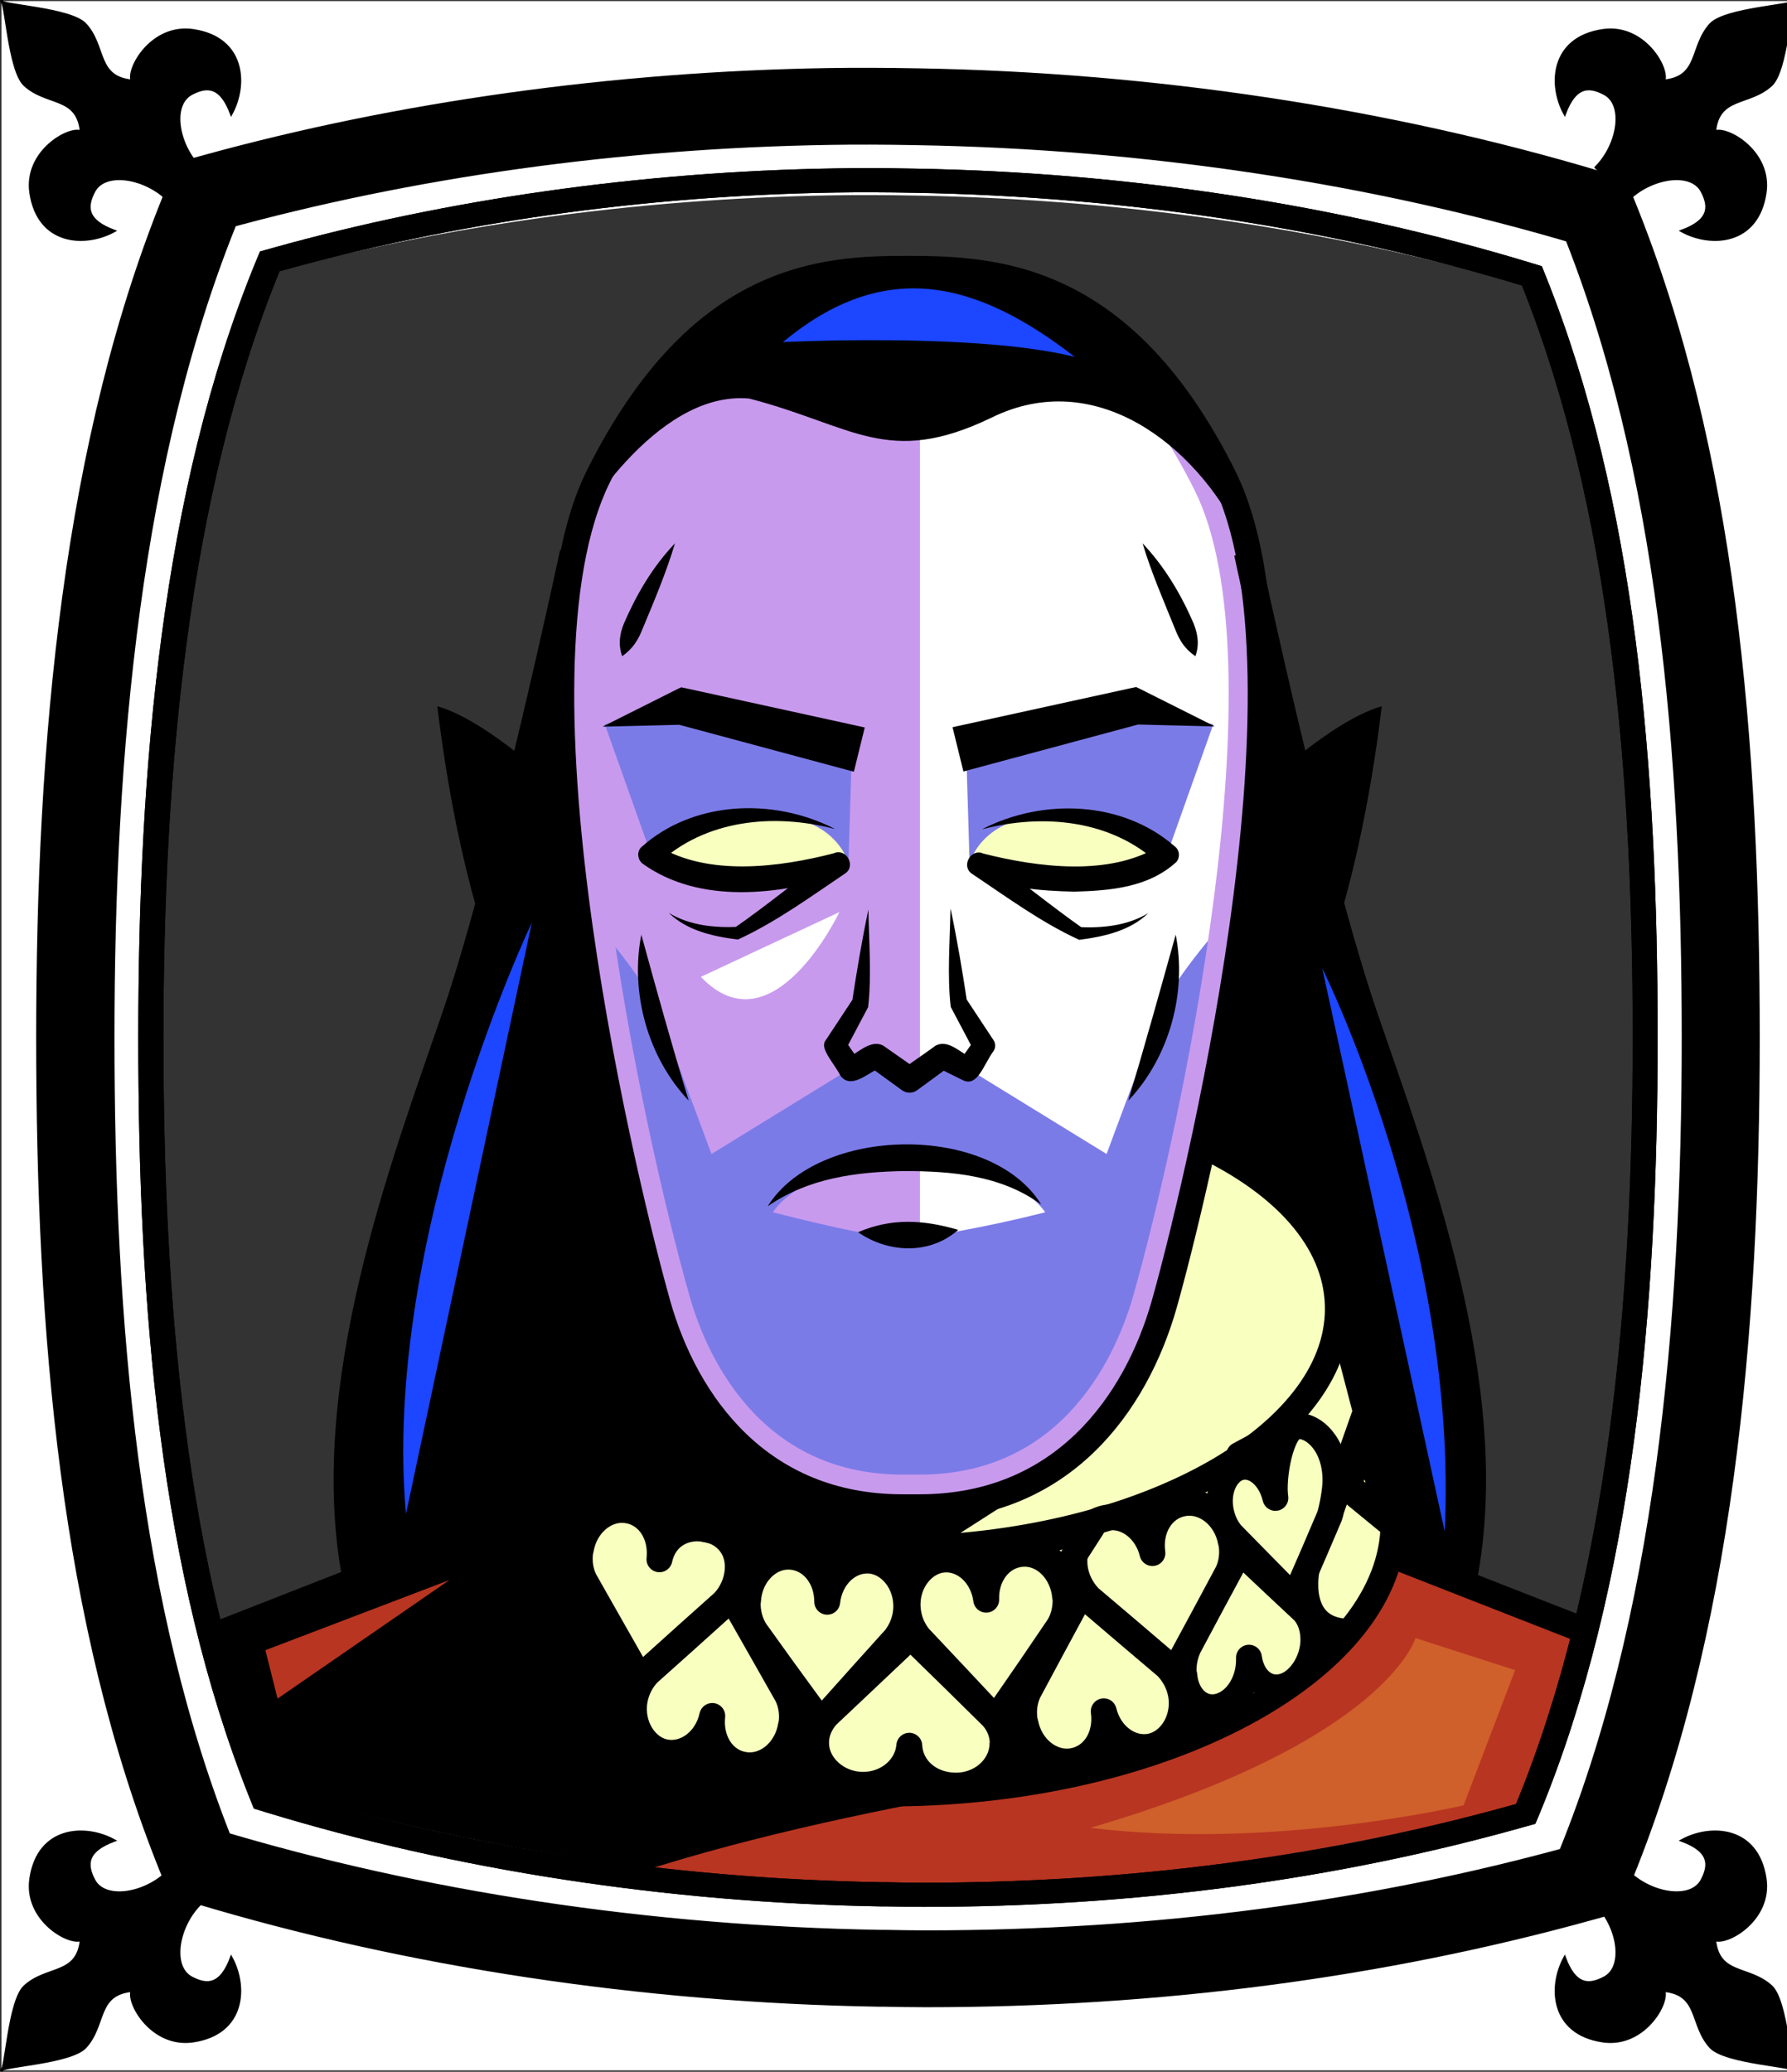 <svg id="Capa_2" xmlns="http://www.w3.org/2000/svg" xmlns:xlink="http://www.w3.org/1999/xlink" viewBox="0 0 69.02 80">
<rect x="0" y="0" width="69.02" height="80" fill="#333333" stroke="none"/>
<defs >
<style >
.cls-1{fill:#c89aed;}.cls-2{fill:#fff;}.cls-3{fill:#f8ffbf;}.cls-4{fill:#7b7be8;}.cls-5,.cls-6{stroke:#000;}.cls-5,.cls-6,.cls-7,.cls-8,.cls-9{fill:none;}.cls-5,.cls-7{stroke-linejoin:round;}.cls-10{fill:#a88347;}.cls-11{fill:#782ab5;}.cls-6{stroke-miterlimit:10;}.cls-12{fill:#1c46ff;}.cls-7{stroke:#deb778;stroke-dasharray:0 0 0 4.06;stroke-linecap:round;}.cls-13{fill:url(#USGS_19_Inundación_de_tierra);}.cls-14{fill:#deb778;}.cls-9{stroke:#1d1d1b;stroke-dasharray:0 0 2 2;stroke-width:.3px;}.cls-15{fill:#cf5f2b;}.cls-16{fill:#fcf0c5;}.cls-17{fill:#b83521;}
</style>
<pattern id="USGS_19_Inundación_de_tierra" x="0" y="0" width="72" height="72" patternTransform="translate(-20.48 -16207) rotate(-90)" patternUnits="userSpaceOnUse" viewBox="0 0 72 72">
<g >
<rect class="cls-8" width="72" height="72">
</rect>
<g >
<line class="cls-9" x1="71" y1="71" x2="144.44" y2="71">
</line>
<line class="cls-9" x1="71" y1="67" x2="144.44" y2="67">
</line>
<line class="cls-9" x1="71" y1="63" x2="144.44" y2="63">
</line>
<line class="cls-9" x1="71" y1="59" x2="144.44" y2="59">
</line>
<line class="cls-9" x1="71" y1="55" x2="144.44" y2="55">
</line>
<line class="cls-9" x1="71" y1="51" x2="144.44" y2="51">
</line>
<line class="cls-9" x1="71" y1="47" x2="144.44" y2="47">
</line>
<line class="cls-9" x1="71" y1="43" x2="144.44" y2="43">
</line>
<line class="cls-9" x1="71" y1="39" x2="144.44" y2="39">
</line>
<line class="cls-9" x1="71" y1="35" x2="144.44" y2="35">
</line>
<line class="cls-9" x1="71" y1="31" x2="144.44" y2="31">
</line>
<line class="cls-9" x1="71" y1="27" x2="144.44" y2="27">
</line>
<line class="cls-9" x1="71" y1="23" x2="144.44" y2="23">
</line>
<line class="cls-9" x1="71" y1="19" x2="144.44" y2="19">
</line>
<line class="cls-9" x1="71" y1="15" x2="144.44" y2="15">
</line>
<line class="cls-9" x1="71" y1="11" x2="144.44" y2="11">
</line>
<line class="cls-9" x1="71" y1="7" x2="144.44" y2="7">
</line>
<line class="cls-9" x1="71" y1="3" x2="144.44" y2="3">
</line>
</g>
<g >
<line class="cls-9" x1="-1" y1="71" x2="72.44" y2="71">
</line>
<line class="cls-9" x1="-1" y1="67" x2="72.44" y2="67">
</line>
<line class="cls-9" x1="-1" y1="63" x2="72.44" y2="63">
</line>
<line class="cls-9" x1="-1" y1="59" x2="72.44" y2="59">
</line>
<line class="cls-9" x1="-1" y1="55" x2="72.44" y2="55">
</line>
<line class="cls-9" x1="-1" y1="51" x2="72.44" y2="51">
</line>
<line class="cls-9" x1="-1" y1="47" x2="72.44" y2="47">
</line>
<line class="cls-9" x1="-1" y1="43" x2="72.44" y2="43">
</line>
<line class="cls-9" x1="-1" y1="39" x2="72.44" y2="39">
</line>
<line class="cls-9" x1="-1" y1="35" x2="72.44" y2="35">
</line>
<line class="cls-9" x1="-1" y1="31" x2="72.44" y2="31">
</line>
<line class="cls-9" x1="-1" y1="27" x2="72.44" y2="27">
</line>
<line class="cls-9" x1="-1" y1="23" x2="72.44" y2="23">
</line>
<line class="cls-9" x1="-1" y1="19" x2="72.44" y2="19">
</line>
<line class="cls-9" x1="-1" y1="15" x2="72.44" y2="15">
</line>
<line class="cls-9" x1="-1" y1="11" x2="72.44" y2="11">
</line>
<line class="cls-9" x1="-1" y1="7" x2="72.44" y2="7">
</line>
<line class="cls-9" x1="-1" y1="3" x2="72.44" y2="3">
</line>
<line class="cls-9" x1="1.04" y1="69" x2="74.48" y2="69">
</line>
<line class="cls-9" x1="1.04" y1="65" x2="74.48" y2="65">
</line>
<line class="cls-9" x1="1.04" y1="61" x2="74.48" y2="61">
</line>
<line class="cls-9" x1="1.04" y1="57" x2="74.48" y2="57">
</line>
<line class="cls-9" x1="1.04" y1="53" x2="74.48" y2="53">
</line>
<line class="cls-9" x1="1.04" y1="49" x2="74.48" y2="49">
</line>
<line class="cls-9" x1="1.04" y1="45" x2="74.48" y2="45">
</line>
<line class="cls-9" x1="1.04" y1="41" x2="74.48" y2="41">
</line>
<line class="cls-9" x1="1.04" y1="37" x2="74.48" y2="37">
</line>
<line class="cls-9" x1="1.04" y1="33" x2="74.48" y2="33">
</line>
<line class="cls-9" x1="1.04" y1="29" x2="74.48" y2="29">
</line>
<line class="cls-9" x1="1.04" y1="25" x2="74.48" y2="25">
</line>
<line class="cls-9" x1="1.04" y1="21" x2="74.48" y2="21">
</line>
<line class="cls-9" x1="1.04" y1="17" x2="74.48" y2="17">
</line>
<line class="cls-9" x1="1.04" y1="13" x2="74.48" y2="13">
</line>
<line class="cls-9" x1="1.04" y1="9" x2="74.48" y2="9">
</line>
<line class="cls-9" x1="1.04" y1="5" x2="74.48" y2="5">
</line>
<line class="cls-9" x1="1.04" y1="1" x2="74.48" y2="1">
</line>
</g>
<g >
<line class="cls-9" x1="-73" y1="71" x2=".44" y2="71">
</line>
<line class="cls-9" x1="-73" y1="67" x2=".44" y2="67">
</line>
<line class="cls-9" x1="-73" y1="63" x2=".44" y2="63">
</line>
<line class="cls-9" x1="-73" y1="59" x2=".44" y2="59">
</line>
<line class="cls-9" x1="-73" y1="55" x2=".44" y2="55">
</line>
<line class="cls-9" x1="-73" y1="51" x2=".44" y2="51">
</line>
<line class="cls-9" x1="-73" y1="47" x2=".44" y2="47">
</line>
<line class="cls-9" x1="-73" y1="43" x2=".44" y2="43">
</line>
<line class="cls-9" x1="-73" y1="39" x2=".44" y2="39">
</line>
<line class="cls-9" x1="-73" y1="35" x2=".44" y2="35">
</line>
<line class="cls-9" x1="-73" y1="31" x2=".44" y2="31">
</line>
<line class="cls-9" x1="-73" y1="27" x2=".44" y2="27">
</line>
<line class="cls-9" x1="-73" y1="23" x2=".44" y2="23">
</line>
<line class="cls-9" x1="-73" y1="19" x2=".44" y2="19">
</line>
<line class="cls-9" x1="-73" y1="15" x2=".44" y2="15">
</line>
<line class="cls-9" x1="-73" y1="11" x2=".44" y2="11">
</line>
<line class="cls-9" x1="-73" y1="7" x2=".44" y2="7">
</line>
<line class="cls-9" x1="-73" y1="3" x2=".44" y2="3">
</line>
<line class="cls-9" x1="-70.96" y1="69" x2="2.48" y2="69">
</line>
<line class="cls-9" x1="-70.96" y1="65" x2="2.48" y2="65">
</line>
<line class="cls-9" x1="-70.96" y1="61" x2="2.48" y2="61">
</line>
<line class="cls-9" x1="-70.96" y1="57" x2="2.48" y2="57">
</line>
<line class="cls-9" x1="-70.96" y1="53" x2="2.48" y2="53">
</line>
<line class="cls-9" x1="-70.96" y1="49" x2="2.48" y2="49">
</line>
<line class="cls-9" x1="-70.96" y1="45" x2="2.48" y2="45">
</line>
<line class="cls-9" x1="-70.96" y1="41" x2="2.48" y2="41">
</line>
<line class="cls-9" x1="-70.96" y1="37" x2="2.48" y2="37">
</line>
<line class="cls-9" x1="-70.96" y1="33" x2="2.48" y2="33">
</line>
<line class="cls-9" x1="-70.96" y1="29" x2="2.48" y2="29">
</line>
<line class="cls-9" x1="-70.96" y1="25" x2="2.48" y2="25">
</line>
<line class="cls-9" x1="-70.96" y1="21" x2="2.48" y2="21">
</line>
<line class="cls-9" x1="-70.96" y1="17" x2="2.48" y2="17">
</line>
<line class="cls-9" x1="-70.96" y1="13" x2="2.48" y2="13">
</line>
<line class="cls-9" x1="-70.96" y1="9" x2="2.48" y2="9">
</line>
<line class="cls-9" x1="-70.96" y1="5" x2="2.48" y2="5">
</line>
<line class="cls-9" x1="-70.96" y1="1" x2="2.48" y2="1">
</line>
</g>
</g>
</pattern>
</defs>

<g id="Characters">
<g >
<g >
<path class="cls-2" d="M26.47,14.09s-5.49,3.42-5.13,12.88">
</path>
<path class="cls-1" d="M30.07,12.2s-7.38,1.62-8.56,10.72c-1.17,9.64,.45,20.62,.45,20.62,0,0-7.66,14.05-7.38,16.48-4.86,2.61-6.75,3.33-6.75,3.33l2.16,7.84s11.08,4.59,26.66,4.14,21.7-3.6,21.7-3.6l2.7-9.19-5.49-1.71-3.06-12.25-5.22-6.57s1.89-10.81,1.71-14.95-.81-9.19-4.32-11.98-14.59-2.88-14.59-2.88Z">
</path>
<path class="cls-2" d="M35.53,58.19V15.41l6.6-1.17s5.38,2.69,6.1,5.83,0,18.4-1.44,23.6-1.8,13.76-11.27,14.51Z">
</path>
<path class="cls-4" d="M35.4,58.32v.05s-.18,.01-.48-.01c.14-.01,.3-.03,.48-.04Z">
</path>
<path class="cls-4" d="M44.76,39.18c-.58,1.5-2.02,5.38-2.02,5.38l-5.84-3.59-2,.66-1.58-.66-5.84,3.59s-1.44-3.88-2.02-5.38-2.77-3.87-2.77-3.87l.63,6.41s1.33,9.54,4.51,13.18c2.21,2.53,5.01,3.22,6.51,3.41,.2,.02,.38,.03,.53,.05h.05c.14-.01,.3-.03,.48-.04,1.61-.17,4.73-.83,6.99-3.42,3.18-3.64,4.51-13.18,4.51-13.18l.64-6.41s-2.2,2.37-2.78,3.87Zm-9.95,8.71c-.83-.14-2.52-.45-4.96-1.08,1.13-1.63,4.15-1.95,5.02-2.01,1.08,.08,4.39,.42,5.5,2.01-2.43,.62-4.49,.94-5.56,1.08Z">
</path>
<path class="cls-4" d="M34.87,58.36c-.34,.02-.53,.01-.53,.01v-.06c.2,.02,.38,.03,.53,.05Z">
</path>
<path class="cls-3" d="M32.65,33.22s.85-1.28-1.94-1.65-5.39,1.47-5.39,1.47c0,0,2.98,1.61,7.33,.19Z">
</path>
<path class="cls-3" d="M37.52,33.22s-.85-1.28,1.94-1.65,5.39,1.47,5.39,1.47c0,0-2.98,1.61-7.33,.19Z">
</path>
<path class="cls-3" d="M24.23,44.84s-5.87,1.37-5.97,8.12,.78,11.55,.78,11.55c0,0,6.17,6.66,19.57,4.5s14.68-7.24,15.17-9.4c-.98-8.32-2.64-11.94-2.64-11.94,0,0-2.45-3.52-4.89-3.72-1.17,7.24-2.35,9.3-5.09,11.94s-6.07,2.54-8.71,1.96-5.28-2.45-6.66-5.97-1.57-7.05-1.57-7.05Z">
</path>
<path d="M17.55,59.59l-8.98,3.38,2.11,8.24,10.35,2.96,22.81-5.91s-20.28,5.07-26.3-8.66Z">
</path>
<path d="M39.94,57.37l-4.12,2.64s-10.67,1.16-15.32-3.8-.95-10.98,3.49-11.94c.53,6.97,4.65,13.41,9.19,13.84s6.76-.74,6.76-.74Z">
</path>
<path class="cls-17" d="M53.75,59.97l7.34,2.94-2.31,9.13s-24.65,5.66-36.61,1.15c8.29-3.25,21.67-4.94,21.67-4.94,0,0,9.79-4.33,9.9-8.28Z">
</path>
<path class="cls-1" d="M47.48,18.26c-4.06-8.12-9.26-8.13-12.41-8.14h-.06c-3.89,0-8.35,.63-12.1,8.14-4.31,8.62,2.19,31.92,2.26,32.15,.68,2.41,2.99,8.03,9.69,8.03h.67c6.7,0,9.01-5.61,9.69-8.03,.07-.23,6.57-23.53,2.26-32.15Zm-3.7,31.74c-.59,2.09-2.57,6.94-8.25,6.94h-.67c-5.67,0-7.66-4.85-8.24-6.94-1.8-6.36-5.73-24.34-2.36-31.07,3.37-6.74,7.16-7.31,10.76-7.31h.1c2.94,0,7.38,.01,11.02,7.31,3.36,6.73-.56,24.71-2.36,31.07Z">
</path>
<path class="cls-15" d="M54.67,63.25s-1.12,3.98-12.56,7.33c7.09,.87,14.42-.87,14.42-.87l1.99-5.22-3.85-1.24Z">
</path>
<path class="cls-4" d="M32.9,29.09l-.13,4.24s-.46-1.84-3.15-1.84c-2.3,.15-4.45,1.57-4.45,1.57l-1.81-5.09,2.79-.59,6.75,1.71Z">
</path>
<path class="cls-4" d="M37.32,29.09l.13,4.24s.46-1.84,3.15-1.84c2.3,.15,4.45,1.57,4.45,1.57l1.81-5.09-2.79-.59-6.75,1.71Z">
</path>
<path class="cls-2" d="M27.07,37.72l5.35-2.5s-2.57,5.42-5.35,2.5Z">
</path>
<path d="M21.63,30.51s-2.76-2.68-4.74-3.24c.95,7.82,3,13.03,4.97,14.76-.47-5.37-.24-11.53-.24-11.53Z">
</path>
<path d="M48.63,30.51s2.76-2.68,4.74-3.24c-.95,7.82-3,13.03-4.97,14.76,.47-5.37,.24-11.53,.24-11.53Z">
</path>
<path d="M21.2,26.06s-5.17,17.17-6.24,21.66-2.34,9.07-1.46,12.98c3.13-.8,3.61-.88,3.61-.88,0,0,.88-9.17,2.34-11.22s4.59-3.71,4.59-3.71l-2.83-18.83Z">
</path>
<path d="M49.14,26.52l-2.58,17.78s4.49,2.24,5.07,5.37c.78,4.2,2.44,10.34,2.44,10.34l2.93,.88s.2-8.68-1.76-14.25-4.93-14.86-6.1-20.13Z">
</path>
<path d="M23.29,28.05l2.91-1.46,.11-.05,.24,.05,6.85,1.5-.42,1.71-6.77-1.82c1.44-.02-3.1,.08-2.91,.08h0Z">
</path>
<path d="M32.24,32.01c-2.36-.62-5.01-.36-6.82,1.34,0,0,0-.68,0-.68,1.93,1.18,4.69,.82,6.78,.28,.48-.22,.88,.49,.44,.78-1.34,.9-2.66,1.87-4.14,2.55-.96-.12-1.96-.34-2.67-1.03,.81,.49,1.78,.58,2.67,.54l-.12,.03c1.1-.76,2.64-1.99,3.72-2.82,0,0,.44,.78,.44,.78-2.45,.78-5.52,1.15-7.72-.43-.19-.15-.23-.43-.07-.62,2.02-1.83,5.13-1.93,7.48-.73h0Z">
</path>
<path d="M24.77,36.09c.61,2.22,1.16,4.2,1.83,6.41-1.58-1.67-2.27-4.16-1.83-6.41h0Z">
</path>
<path d="M46.89,28.05c.15,0-4.32-.1-2.91-.08,0,0-6.77,1.82-6.77,1.82l-.42-1.71,6.85-1.5,.24-.05,.11,.05,2.91,1.46h0Z">
</path>
<path d="M37.95,32.01c2.33-1.19,5.39-1.1,7.42,.67,.19,.14,.22,.41,.07,.6-1.09,1-2.57,1.11-3.94,1.15-1.34-.03-2.58-.14-3.86-.64,0,0,.44-.78,.44-.78,1.09,.83,2.62,2.05,3.72,2.82,0,0-.12-.03-.12-.03,.89,.04,1.86-.05,2.67-.54-.7,.68-1.71,.91-2.67,1.03-1.48-.68-2.79-1.65-4.14-2.55-.44-.3-.03-1,.44-.78,2.1,.53,4.86,.89,6.78-.28,0,0,0,.68,0,.68-1.81-1.7-4.46-1.96-6.82-1.34h0Z">
</path>
<path d="M45.41,36.09c.44,2.25-.25,4.74-1.83,6.41,.66-2.21,1.21-4.19,1.83-6.41h0Z">
</path>
<path d="M36.72,35.11c.25,1.19,.45,2.38,.63,3.57l-.05-.14,1.07,1.62c.09,.13,.09,.3,0,.43-.38,.52-.61,1.38-1.16,1.13-.35-.17-.69-.34-1.03-.51,0,0,.51-.04,.51-.04l-1.27,.93c-.18,.13-.41,.12-.58,0l-1.28-.93,.51,.03c-.48,.16-1.17,.9-1.6,.35-.27-.52-.83-1.07-.58-1.38,0,0,1.07-1.62,1.07-1.62l-.05,.14c.18-1.19,.38-2.38,.63-3.57,.02,1.25,.13,2.54-.01,3.77,0,0-.91,1.72-.91,1.72v-.46s.62,.89,.62,.89l-.6-.15c.46-.18,.97-.79,1.48-.51,0,0,1.3,.91,1.3,.91,0,0-.58,0-.58,0,0,0,1.29-.9,1.29-.91,.52-.28,1.01,.33,1.48,.51,0,0-.6,.15-.6,.15l.63-.89s-.01,.45-.01,.45l-.91-1.72c-.14-1.23-.03-2.52-.01-3.77h0Z">
</path>
<path d="M40.2,46.5c-1.55-1.12-3.44-1.28-5.28-1.28-1.85,.03-3.7,.27-5.27,1.36,1.95-3.12,8.6-3.23,10.56-.08h0Z">
</path>
<path d="M33.14,47.58c1.29-.55,2.5-.49,3.87-.09-1.11,.98-2.72,.89-3.87,.09h0Z">
</path>
<path d="M26.07,20.98c-.34,1.14-.83,2.29-1.28,3.37-.15,.37-.35,.7-.76,.99-.17-.48-.08-.9,.07-1.27,.49-1.13,1.11-2.19,1.97-3.09h0Z">
</path>
<path d="M44.13,20.98c.85,.9,1.48,1.96,1.97,3.09,.15,.38,.24,.8,.07,1.27-.42-.29-.61-.62-.76-.99-.44-1.09-.94-2.23-1.28-3.37h0Z">
</path>
<polygon class="cls-5" points="28.79 61 28.34 59.53 30.21 59.9 28.79 61">
</polygon>
<polygon class="cls-5" points="32.09 61 31.45 59.85 33.06 59.85 32.09 61">
</polygon>
<polygon class="cls-5" points="34.98 61.09 34.02 60.12 35.99 59.76 34.98 61.09">
</polygon>
<polygon class="cls-5" points="38.05 60.95 36.86 59.85 39.11 59.67 38.05 60.95">
</polygon>
<polygon class="cls-5" points="41.12 60.63 39.79 59.67 42.18 58.98 41.12 60.63">
</polygon>
<polygon class="cls-5" points="49.05 56.87 47.86 56.18 49.65 55.22 49.05 56.87">
</polygon>
<polygon class="cls-5" points="52.81 55.77 52.03 57.37 53.64 58.47 52.81 55.77">
</polygon>
<polygon points="46.99 66.17 45.84 65.49 45.2 67.23 47.08 66.82 46.99 66.17">
</polygon>
<path d="M43.78,67.32l-1.1-.5-1.1,1.47s1.01,.05,2.2-.96Z">
</path>
<path d="M40.99,68.42l-2.06-2.52-.78,3.03s1.28,.05,2.84-.5Z">
</path>
<polygon points="36.26 69.06 35.3 68.1 33.79 69.2 36.26 69.06">
</polygon>
<path d="M32.28,68.97l-.96-3.35-.73,.64-1.65,2.61s3.16,.09,3.35,.09Z">
</path>
<path d="M28.29,68.47l-.87-1.28-1.51,.69s1.42,.46,2.38,.6Z">
</path>
<path d="M24.74,64.69s-.13,2.59,.35,3.2c-5.21-1.85-8.18-5.34-8.47-7.99,1.85-5.5,2.27-7.42,2.27-7.42,0,0,.48,3.16,6.07,5.75-2.59,.16-2.78,1.02-2.49,2.53s2.27,3.93,2.27,3.93Z">
</path>
<line class="cls-6" x1="16.62" y1="59.89" x2="7.37" y2="63.51">
</line>
<line class="cls-6" x1="53.34" y1="59.89" x2="62.59" y2="63.51">
</line>
<path class="cls-6" d="M47.25,18.38c3.88,7.76-1.18,28.09-2.28,31.97s-3.96,7.85-9.45,7.85h-.67c-5.48,0-8.35-3.96-9.45-7.85s-6.16-24.21-2.28-31.97,8.62-8.01,11.99-8,8.26,.24,12.14,8Z">
</path>
<path class="cls-6" d="M22.12,21.35s-2.59,12.16-4.55,17.88-5.26,14.35-3.84,21.73">
</path>
<path class="cls-6" d="M48.16,21.35s2.59,12.16,4.55,17.88,5.26,14.35,3.84,21.73">
</path>
<path d="M22.21,20.49s3.02-5.44,6.73-5.1c4.01,1.04,5.34,2.67,9.35,.74,4.01-1.98,7.87,1.04,9.6,4.55-.94-5.19-4.9-10.49-12.07-10.19s-11.18,1.73-13.6,9.99Z">
</path>
<path class="cls-6" d="M24.12,44.76c-3.36,1.74-5.44,4.19-5.34,6.83,.18,4.87,7.69,8.54,16.77,8.2,9.08-.34,16.3-4.56,16.12-9.43-.09-2.48-2.08-4.64-5.2-6.13">
</path>
<path class="cls-6" d="M18.78,51.59l-2.12,8.37c.2,5.5,8.69,9.65,18.95,9.27s18.42-5.15,18.21-10.65l-2.15-8.21">
</path>
<path class="cls-5" d="M38.72,67.33c-.01,.9-.82,1.63-1.82,1.62s-1.74-.68-1.78-1.54c-.07,.85-.85,1.52-1.81,1.51s-1.8-.74-1.79-1.64c0-.39,.17-.75,.42-1.03l1.42-1.34,1.81-1.71,1.78,1.74,1.38,1.36c.26,.29,.4,.65,.4,1.04Z">
</path>
<path class="cls-5" d="M28.89,61.82c.05-.98,.78-1.75,1.62-1.71s1.44,.81,1.44,1.74c.1-.93,.8-1.63,1.61-1.59s1.49,.87,1.44,1.86c-.02,.43-.18,.81-.41,1.12l-1.27,1.41-1.62,1.81-1.43-1.96-1.1-1.53c-.2-.32-.31-.72-.29-1.15Z">
</path>
<path class="cls-5" d="M30.55,66.63c-.16,.97-.96,1.65-1.8,1.52s-1.34-.96-1.24-1.89c-.2,.91-.97,1.53-1.77,1.41s-1.39-1.03-1.23-2c.07-.42,.27-.79,.53-1.06l1.42-1.27,1.81-1.63,1.2,2.11,.93,1.64c.17,.34,.23,.75,.16,1.17Z">
</path>
<path class="cls-5" d="M22.43,59.84c.16-.97,.96-1.65,1.8-1.52s1.34,.96,1.24,1.89c.2-.91,.97-1.3,1.77-1.17s1.39,.8,1.23,1.77c-.07,.42-.27,.79-.53,1.06l-1.42,1.27-1.81,1.63-1.2-2.11-.93-1.64c-.17-.34-.23-.75-.16-1.17Z">
</path>
<path class="cls-5" d="M41.14,61.67c-.08-.98-.82-1.73-1.66-1.67s-1.42,.84-1.39,1.77c-.12-.93-.84-1.61-1.64-1.55s-1.47,.91-1.39,1.89c.03,.43,.2,.81,.43,1.1l1.3,1.38,1.66,1.77,1.38-2,1.06-1.56c.2-.33,.29-.73,.26-1.16Z">
</path>
<path class="cls-5" d="M39.6,66.52c.18,.97,1.01,1.63,1.84,1.48s1.32-.99,1.19-1.92c.22,.91,1.01,1.51,1.8,1.36s1.36-1.07,1.18-2.03c-.08-.42-.29-.78-.55-1.05l-1.45-1.23-1.85-1.58-1.15,2.13-.89,1.66c-.16,.35-.21,.75-.13,1.18Z">
</path>
<path class="cls-5" d="M45.74,64.67c.07,.88,.69,1.42,1.38,1.21s1.15-1.02,1.12-1.87c.11,.82,.7,1.31,1.36,1.1s1.2-1.1,1.12-1.97c-.03-.38-.17-.7-.37-.92l-1.08-1.01-1.38-1.3-1.11,2.06-.86,1.61c-.16,.33-.23,.71-.2,1.1Z">
</path>
<path class="cls-5" d="M47.54,59.53c-.18-.97-1.01-1.63-1.84-1.48s-1.32,.99-1.19,1.92c-.22-.91-1.01-1.51-1.8-1.36s-1.36,1.07-1.18,2.03c.08,.42,.29,.78,.55,1.05l1.45,1.23,1.85,1.58,1.15-2.13,.89-1.66c.16-.35,.21-.75,.13-1.18Z">
</path>
<path class="cls-5" d="M51.58,57.16c0-1.45-.93-2.19-1.52-2.08s-.92,1.98-.8,2.76c-.18-.77-.76-1.3-1.32-1.19s-.95,.86-.79,1.69c.07,.36,.22,.67,.42,.9l1.06,1.08,1.36,1.38,.77-1.77,.59-1.38c.1-.29,.23-1.01,.23-1.38Z">
</path>
<line class="cls-5" x1="51.44" y1="58.23" x2="52.73" y2="54.57">
</line>
<path class="cls-5" d="M50.47,60.59s-.51,2.33,1.57,2.42">
</path>
<line class="cls-5" x1="51.85" y1="57.31" x2="53.86" y2="58.96">
</line>
</g>
<path class="cls-12" d="M30.24,13.21s7.45-.38,11.27,.57c-3.82-2.96-7.36-3.82-11.27-.57Z">
</path>
<path class="cls-12" d="M20.54,35.63s-5.81,12.16-4.86,22.83">
</path>
<path class="cls-12" d="M51.07,37.39s5.27,10.54,4.73,21.75">
</path>
<polygon class="cls-17" points="10.25 63.72 17.36 61.01 10.72 65.59 10.25 63.72">
</polygon>
</g>
</g>
 <g
     id="g2850">
    <g
       id="g2837">
      <path
         id="path1951"
         d="M 0.057 0.043 L 0.057 79.943 L 69.309 79.943 L 69.309 0.043 L 0.057 0.043 z M 33.615 3.596 C 34.206 3.596 34.787 3.605 35.422 3.615 C 44.431 3.767 53.471 5.134 61.561 7.555 L 62.064 7.707 L 62.25 8.164 C 66.07 17.605 66.99 28.726 66.99 40.062 C 66.99 51.399 65.973 63.026 61.988 72.578 L 61.791 73.045 L 61.275 73.186 C 53.274 75.404 44.692 76.529 35.76 76.529 C 35.212 76.529 34.676 76.52 34.15 76.51 L 33.943 76.51 C 24.902 76.358 15.86 74.99 7.793 72.559 L 7.289 72.406 L 7.104 71.951 C 3.294 62.52 2.375 51.369 2.375 40.062 C 2.375 28.756 3.382 17.127 7.355 7.555 L 7.553 7.09 L 8.066 6.947 C 15.51 4.891 23.785 3.737 32.006 3.605 C 32.542 3.595 33.079 3.596 33.615 3.596 z "
         style="opacity:1;vector-effect:none;fill:#ffffff;fill-opacity:1;fill-rule:nonzero;stroke:none;stroke-width:1.952;stroke-linecap:butt;stroke-linejoin:miter;stroke-miterlimit:4;stroke-dasharray:none;stroke-dashoffset:0;stroke-opacity:1" />
    </g>
    <path
       id="path1154-8-2"
       d="m 33.675,6.611 c 0.558,0 1.115,0.01 1.683,0.019 8.427,0.143 16.803,1.405 24.363,3.67 3.573,8.831 4.444,19.417 4.444,29.762 0,10.344 -0.953,21.399 -4.681,30.335 -7.436,2.064 -15.43,3.274 -23.774,3.274 -0.506,0 -1.012,-0.01 -1.518,-0.019 h -0.176 C 25.568,73.509 17.192,72.089 9.643,69.814 6.08,61.002 5.209,50.415 5.209,40.062 c 0,-10.353 0.953,-21.389 4.661,-30.325 C 16.82,7.816 24.463,6.745 32.178,6.621 c 0.496,-0.01 1.002,-0.01 1.498,-0.01 m 0,-0.956 c -0.506,0 -1.012,0 -1.518,0.01 C 24.401,5.789 16.593,6.879 9.57,8.819 L 9.085,8.953 8.899,9.392 C 5.15,18.424 4.2,29.394 4.2,40.062 c 0,10.668 0.868,21.189 4.462,30.087 l 0.176,0.43 0.475,0.143 c 7.612,2.294 16.142,3.584 24.673,3.727 h 0.196 c 0.496,0.01 1.002,0.019 1.518,0.019 8.427,0 16.524,-1.061 24.074,-3.154 l 0.485,-0.134 0.186,-0.44 c 3.759,-9.013 4.72,-19.984 4.72,-30.679 0,-10.695 -0.868,-21.189 -4.472,-30.096 L 60.517,9.536 60.042,9.392 C 52.41,7.108 43.879,5.818 35.379,5.675 34.78,5.665 34.233,5.656 33.675,5.656 Z"
       style="fill:#ff0000;stroke:#ffffff;stroke-width:1.843;stroke-miterlimit:4;stroke-dasharray:none" />
    <path
       id="path1154"
       d="m 33.615,4.608 c 0.591,0 1.182,0.01 1.784,0.02 8.932,0.152 17.81,1.489 25.822,3.89 3.787,9.36 4.71,20.58 4.71,31.544 0,10.964 -1.01,22.681 -4.962,32.152 -7.881,2.188 -16.354,3.302 -25.198,3.302 -0.536,0 -1.073,-0.01 -1.609,-0.02 H 33.976 C 25.022,75.344 16.145,74.007 8.143,71.596 4.366,62.256 3.444,51.036 3.444,40.062 c 0,-10.974 1.01,-22.67 4.94,-32.142 7.367,-2.036 15.467,-3.171 23.644,-3.302 0.525,-0.01 1.062,-0.01 1.587,-0.01 m 0,-1.013 c -0.536,0 -1.073,0 -1.609,0.01 C 23.785,3.737 15.51,4.891 8.066,6.948 L 7.552,7.09 7.355,7.556 C 3.381,17.128 2.374,28.755 2.374,40.062 c 0,11.307 0.919,22.458 4.729,31.889 l 0.186,0.456 0.504,0.152 c 8.067,2.431 17.109,3.799 26.151,3.951 h 0.208 c 0.525,0.01 1.062,0.02 1.609,0.02 8.932,0 17.514,-1.124 25.516,-3.343 l 0.514,-0.142 0.197,-0.466 c 3.984,-9.552 5.002,-21.18 5.002,-32.517 0,-11.336 -0.919,-22.458 -4.74,-31.899 L 62.064,7.708 61.561,7.556 C 53.471,5.135 44.43,3.767 35.421,3.615 c -0.635,-0.01 -1.215,-0.02 -1.806,-0.02 z"
       style="fill:#000000;stroke:#000000;stroke-width:1.954;stroke-miterlimit:4;stroke-dasharray:none" />
    <g
       id="g1810">
      <path
         d="M 6.513,7.743 C 5.649,6.848 4.059,6.568 3.627,7.382 3.284,8.029 3.363,8.531 4.395,8.92 3.296,9.519 1.486,9.445 1.189,7.447 0.953,5.855 2.675,4.886 3.14,5.092 3.003,3.682 1.822,4.069 0.958,3.281 0.343,2.719 0.231,-0.026 0.056,0.044 -0.014,0.219 2.732,0.33 3.294,0.946 4.082,1.81 3.694,2.991 5.104,3.128 4.899,2.662 5.868,0.941 7.459,1.177 9.457,1.473 9.531,3.284 8.933,4.383 8.543,3.35 8.042,3.272 7.394,3.615 6.58,4.046 6.86,5.637 7.756,6.501"
         style="fill:#000000;stroke:#000000;stroke-width:0.111px;stroke-linecap:butt;stroke-linejoin:miter;stroke-opacity:1"
         id="path1737-3" />
      <path
         d="m 62.851,7.743 c 0.865,-0.895 2.455,-1.175 2.886,-0.361 0.343,0.647 0.265,1.149 -0.768,1.538 1.099,0.599 2.909,0.525 3.206,-1.473 0.236,-1.592 -1.485,-2.56 -1.951,-2.355 0.137,-1.41 1.318,-1.022 2.181,-1.81 0.616,-0.562 0.727,-3.308 0.902,-3.238 0.07,0.175 -2.676,0.286 -3.238,0.902 C 65.283,1.81 65.67,2.991 64.26,3.128 64.465,2.662 63.497,0.941 61.905,1.177 c -1.998,0.296 -2.072,2.107 -1.473,3.206 0.389,-1.033 0.891,-1.111 1.538,-0.768 0.814,0.431 0.534,2.022 -0.361,2.886"
         style="fill:#000000;stroke:#000000;stroke-width:0.111px;stroke-linecap:butt;stroke-linejoin:miter;stroke-opacity:1"
         id="path1737-3-5" />
      <path
         d="m 62.851,72.244 c 0.865,0.895 2.455,1.175 2.886,0.361 0.343,-0.647 0.265,-1.149 -0.768,-1.538 1.099,-0.599 2.909,-0.525 3.206,1.473 0.236,1.592 -1.485,2.56 -1.951,2.355 0.137,1.41 1.318,1.022 2.181,1.81 0.616,0.562 0.727,3.308 0.902,3.238 0.07,-0.175 -2.676,-0.286 -3.238,-0.902 -0.788,-0.864 -0.401,-2.045 -1.81,-2.181 0.205,0.465 -0.764,2.187 -2.355,1.951 -1.998,-0.296 -2.072,-2.107 -1.473,-3.206 0.389,1.033 0.891,1.111 1.538,0.768 0.814,-0.431 0.534,-2.022 -0.361,-2.886"
         style="fill:#000000;stroke:#000000;stroke-width:0.111px;stroke-linecap:butt;stroke-linejoin:miter;stroke-opacity:1"
         id="path1737-3-7" />
      <path
         d="M 6.513,72.244 C 5.649,73.14 4.059,73.42 3.627,72.606 3.284,71.958 3.363,71.457 4.395,71.067 c -1.099,-0.599 -2.909,-0.525 -3.206,1.473 -0.236,1.592 1.485,2.56 1.951,2.355 -0.137,1.41 -1.318,1.022 -2.181,1.81 -0.616,0.562 -0.727,3.308 -0.902,3.238 C -0.014,79.769 2.732,79.657 3.294,79.042 4.082,78.178 3.694,76.997 5.104,76.86 4.899,77.325 5.868,79.047 7.459,78.811 9.457,78.514 9.531,76.704 8.933,75.605 8.543,76.637 8.042,76.716 7.394,76.373 6.58,75.941 6.86,74.351 7.756,73.487"
         style="fill:#000000;stroke:#000000;stroke-width:0.111px;stroke-linecap:butt;stroke-linejoin:miter;stroke-opacity:1"
         id="path1737-3-5-5" />
    </g>
    <path
       id="path1154-9"
       d="m 33.713,7.426 c 0.537,0 1.074,0.009 1.62,0.019 8.112,0.14 16.174,1.371 23.451,3.581 3.44,8.616 4.277,18.945 4.277,29.037 0,10.092 -0.917,20.878 -4.506,29.596 -7.158,2.014 -14.852,3.04 -22.884,3.04 -0.487,0 -0.974,-0.009 -1.461,-0.019 H 34.041 C 25.909,72.54 17.847,71.309 10.58,69.089 7.15,60.492 6.312,50.163 6.312,40.062 c 0,-10.101 0.918,-20.868 4.486,-29.587 6.69,-1.874 14.047,-2.919 21.473,-3.04 0.477,-0.009 0.964,-0.009 1.441,-0.009 m 0,-0.932 c -0.487,0 -0.974,0 -1.461,0.009 C 24.786,6.624 17.27,7.687 10.511,9.58 L 10.043,9.71 9.864,10.139 c -3.609,8.812 -4.523,19.515 -4.523,29.923 0,10.408 0.835,20.673 4.295,29.354 l 0.169,0.42 0.457,0.14 c 7.327,2.238 15.538,3.497 23.749,3.637 h 0.189 c 0.477,0.009 0.964,0.019 1.461,0.019 8.112,0 15.906,-1.035 23.173,-3.077 l 0.467,-0.131 0.179,-0.429 c 3.619,-8.793 4.543,-19.497 4.543,-29.932 0,-10.435 -0.835,-20.673 -4.304,-29.363 l -0.169,-0.42 -0.457,-0.14 C 51.746,7.911 43.535,6.652 35.353,6.512 34.777,6.503 34.25,6.493 33.713,6.493 Z"
       style="fill:#000000;stroke:none;stroke-width:1.786;stroke-miterlimit:4;stroke-dasharray:none" />
    <path
       id="path1154-9-3"
       d="m 33.713,7.426 c 0.537,0 1.074,0.009 1.62,0.019 8.112,0.14 16.174,1.371 23.451,3.581 3.44,8.616 4.277,18.945 4.277,29.037 0,10.092 -0.917,20.878 -4.506,29.596 -7.158,2.014 -14.852,3.04 -22.884,3.04 -0.487,0 -0.974,-0.009 -1.461,-0.019 H 34.041 C 25.909,72.54 17.847,71.309 10.58,69.089 7.15,60.492 6.312,50.163 6.312,40.062 c 0,-10.101 0.918,-20.868 4.486,-29.587 6.69,-1.874 14.047,-2.919 21.473,-3.04 0.477,-0.009 0.964,-0.009 1.441,-0.009 m 0,-0.932 c -0.487,0 -0.974,0 -1.461,0.009 C 24.786,6.624 17.27,7.687 10.511,9.58 L 10.043,9.71 9.864,10.139 C 6.256,18.951 5.341,29.654 5.341,40.062 c 0,10.408 0.835,20.673 4.295,29.354 l 0.169,0.42 0.457,0.14 c 7.327,2.238 15.538,3.497 23.749,3.637 h 0.189 c 0.477,0.009 0.964,0.019 1.461,0.019 8.112,0 15.906,-1.035 23.173,-3.077 l 0.467,-0.131 0.179,-0.429 c 3.619,-8.793 4.543,-19.497 4.543,-29.932 0,-10.435 -0.835,-20.673 -4.304,-29.363 l -0.169,-0.42 -0.457,-0.14 C 51.746,7.911 43.535,6.652 35.353,6.512 34.777,6.503 34.25,6.493 33.713,6.493 Z"
       style="fill:#000000;stroke:none;stroke-width:1.786;stroke-miterlimit:4;stroke-dasharray:none" />
  </g>
</svg>
